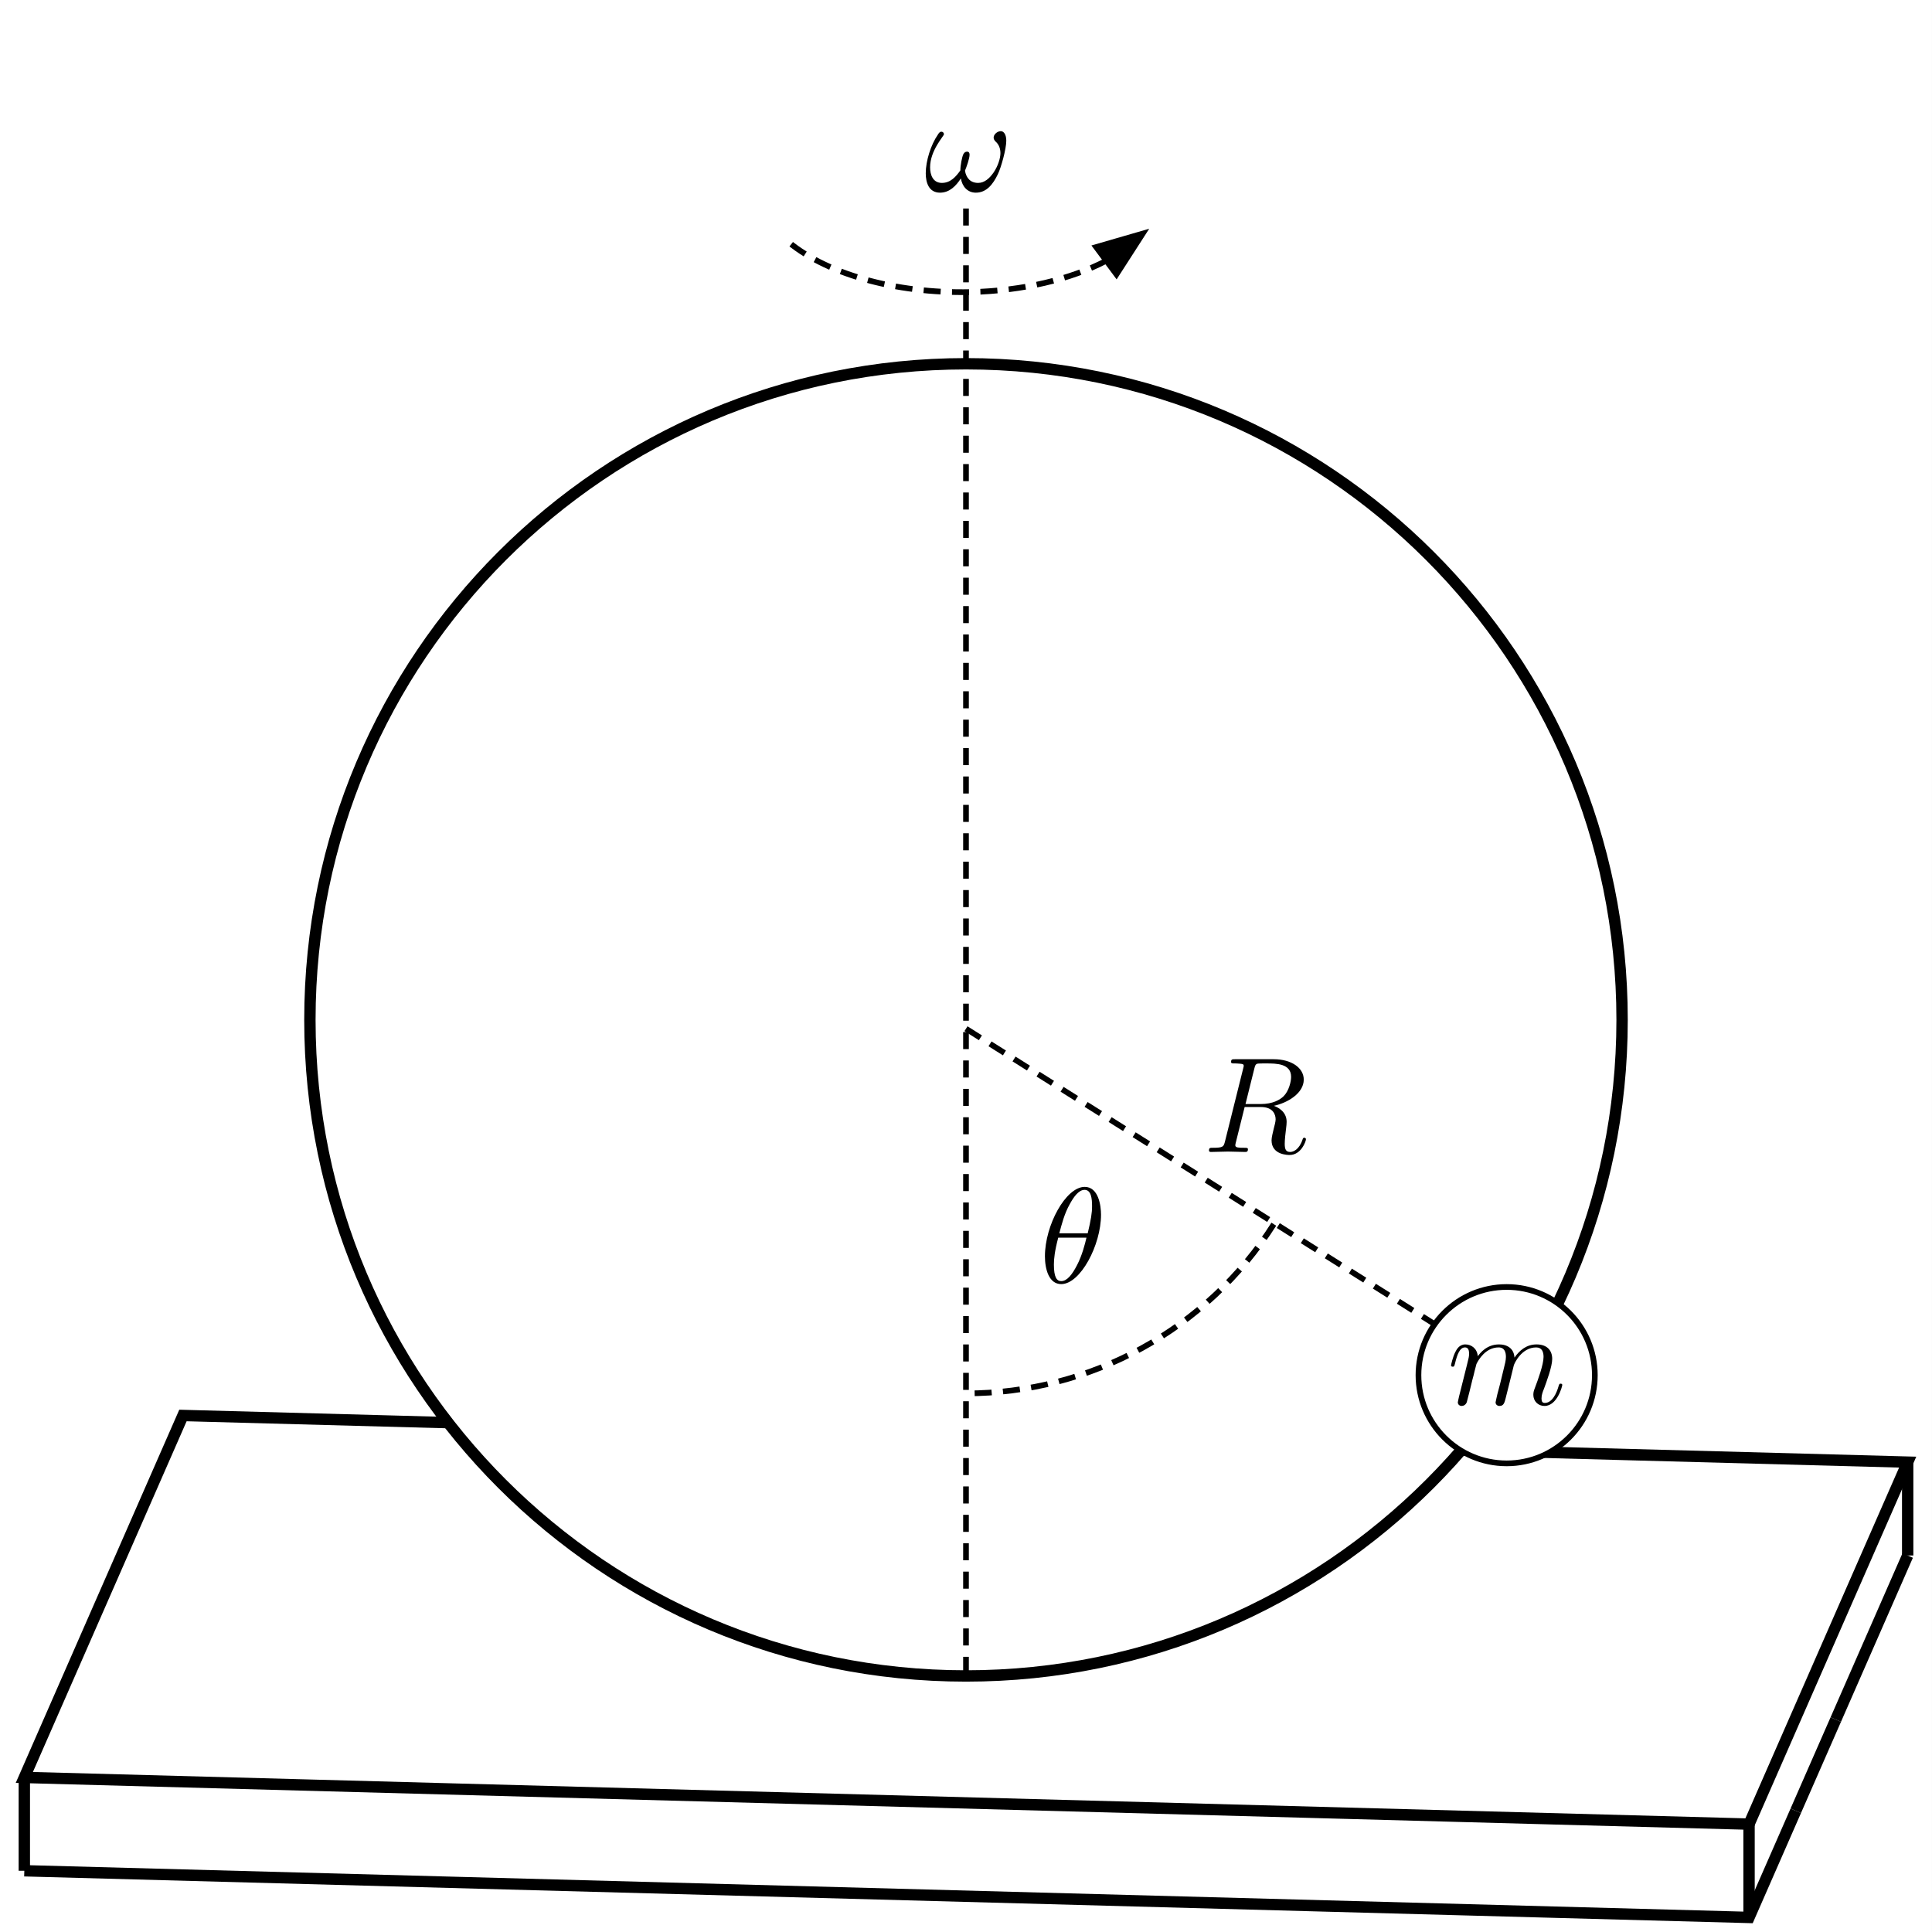 <?xml version="1.0" encoding="UTF-8"?>
<svg xmlns="http://www.w3.org/2000/svg" xmlns:xlink="http://www.w3.org/1999/xlink" width="170.079pt" height="170.079pt" viewBox="0 0 170.079 170.079" version="1.1">
<rect x="0" y="0" width="170.079" height="170.079" fill="#808080" stroke="none"/>
<defs>
<clipPath id="clip1">
  <path d="M 0 0 L 170.078 0 L 170.078 170.078 L 0 170.078 Z M 0 0 "/>
</clipPath>
<clipPath id="clip3">
  <path d="M 0 0 L 170.078 0 L 170.078 170.078 L 0 170.078 Z M 0 0 "/>
</clipPath>
<clipPath id="clip2">
  <rect x="0" y="0" width="171" height="171"/>
</clipPath>
<g id="surface5" clip-path="url(#clip2)">
<g clip-path="url(#clip3)" clip-rule="nonzero">
<path style=" stroke:none;fill-rule:nonzero;fill:rgb(100%,100%,100%);fill-opacity:1;" d="M 0 0 L 170.078 0 L 170.078 170.078 L 0 170.078 Z M 0 0 "/>
</g>
</g>
<clipPath id="clip4">
  <path d="M 0 118 L 170.078 118 L 170.078 167 L 0 167 Z M 0 118 "/>
</clipPath>
<clipPath id="clip5">
  <path d="M 155 131 L 170.078 131 L 170.078 158 L 155 158 Z M 155 131 "/>
</clipPath>
<clipPath id="clip6">
  <path d="M 0 153 L 164 153 L 164 170.078 L 0 170.078 Z M 0 153 "/>
</clipPath>
<clipPath id="clip7">
  <path d="M 91.363 104.496 L 97 104.496 L 97 113.297 L 91.363 113.297 Z M 91.363 104.496 "/>
</clipPath>
</defs>
<g id="surface1">
<g clip-path="url(#clip1)" clip-rule="nonzero">
<use xlink:href="#surface5"/>
</g>
<g clip-path="url(#clip4)" clip-rule="nonzero">
<path style="fill:none;stroke-width:1;stroke-linecap:butt;stroke-linejoin:miter;stroke:rgb(0%,0%,0%);stroke-opacity:1;stroke-miterlimit:4;" d="M 16.105 124.609 L 167.938 128.715 L 153.973 160.582 L 2.141 156.473 Z M 16.105 124.609 "/>
</g>
<g clip-path="url(#clip5)" clip-rule="nonzero">
<path style="fill:none;stroke-width:1;stroke-linecap:butt;stroke-linejoin:miter;stroke:rgb(0%,0%,0%);stroke-opacity:1;stroke-miterlimit:4;" d="M 167.938 136.934 L 161.609 151.375 "/>
</g>
<g clip-path="url(#clip6)" clip-rule="nonzero">
<path style="fill:none;stroke-width:1;stroke-linecap:butt;stroke-linejoin:miter;stroke:rgb(0%,0%,0%);stroke-opacity:1;stroke-miterlimit:4;" d="M 158.086 159.41 L 153.973 168.797 L 2.141 164.688 "/>
</g>
<path style="fill-rule:nonzero;fill:rgb(100%,100%,100%);fill-opacity:1;stroke-width:1;stroke-linecap:butt;stroke-linejoin:miter;stroke:rgb(0%,0%,0%);stroke-opacity:1;stroke-miterlimit:4;" d="M 85.039 147.539 C 53.141 147.539 27.281 121.68 27.281 89.781 C 27.281 57.883 53.141 32.023 85.039 32.023 C 116.938 32.023 142.797 57.883 142.797 89.781 C 142.797 121.68 116.938 147.539 85.039 147.539 Z M 85.039 147.539 "/>
<path style="fill:none;stroke-width:0.5;stroke-linecap:butt;stroke-linejoin:miter;stroke:rgb(0%,0%,0%);stroke-opacity:1;stroke-dasharray:1.5,1;stroke-miterlimit:4;" d="M 85.039 90.559 L 134.082 121.48 "/>
<path style="fill:none;stroke-width:0.5;stroke-linecap:butt;stroke-linejoin:miter;stroke:rgb(0%,0%,0%);stroke-opacity:1;stroke-dasharray:1.5,1;stroke-miterlimit:4;" d="M 85.039 18.355 L 85.039 147.539 "/>
<path style="fill:none;stroke-width:0.5;stroke-linecap:butt;stroke-linejoin:miter;stroke:rgb(0%,0%,0%);stroke-opacity:1;stroke-dasharray:1.5,1;stroke-miterlimit:4;" d="M 97.391 22.953 C 94.254 24.594 90.027 25.602 85.469 25.711 C 78.793 25.867 72.496 24.07 69.094 21.031 "/>
<path style="fill-rule:nonzero;fill:rgb(0%,0%,0%);fill-opacity:1;stroke-width:0.5;stroke-linecap:butt;stroke-linejoin:miter;stroke:rgb(0%,0%,0%);stroke-opacity:1;stroke-miterlimit:4;" d="M 98.285 24.156 L 100.598 20.562 L 96.496 21.75 Z M 98.285 24.156 "/>
<path style="fill-rule:nonzero;fill:rgb(100%,100%,100%);fill-opacity:1;stroke-width:0.5;stroke-linecap:butt;stroke-linejoin:miter;stroke:rgb(0%,0%,0%);stroke-opacity:1;stroke-miterlimit:4;" d="M 132.637 128.824 C 128.348 128.824 124.871 125.348 124.871 121.059 C 124.871 116.773 128.348 113.297 132.637 113.297 C 136.922 113.297 140.398 116.773 140.398 121.059 C 140.398 125.348 136.922 128.824 132.637 128.824 Z M 132.637 128.824 "/>
<path style="fill:none;stroke-width:0.5;stroke-linecap:butt;stroke-linejoin:miter;stroke:rgb(0%,0%,0%);stroke-opacity:1;stroke-dasharray:1.5,1;stroke-miterlimit:4;" d="M 112.137 107.77 C 106.25 117.043 96.027 122.664 85.039 122.664 "/>
<path style=" stroke:none;fill-rule:nonzero;fill:rgb(0%,0%,0%);fill-opacity:1;" d="M 88.586 12.383 C 88.586 11.848 88.367 11.547 88.105 11.547 C 87.797 11.547 87.473 11.832 87.473 12.109 C 87.473 12.227 87.531 12.359 87.652 12.469 C 87.855 12.648 88.07 12.969 88.07 13.473 C 88.07 13.949 87.844 14.633 87.473 15.18 C 87.113 15.695 86.672 16.102 86.109 16.102 C 85.43 16.102 85.059 15.672 84.949 15.027 C 85.082 14.715 85.355 13.949 85.355 13.613 C 85.355 13.473 85.297 13.352 85.141 13.352 C 85.047 13.352 84.914 13.375 84.816 13.555 C 84.688 13.793 84.543 14.57 84.543 15 C 84.148 15.562 83.672 16.102 82.918 16.102 C 82.129 16.102 81.879 15.395 81.879 14.727 C 81.879 13.234 83.098 11.977 83.098 11.82 C 83.098 11.691 83 11.594 82.871 11.594 C 82.715 11.594 82.629 11.75 82.559 11.859 C 81.949 12.742 81.496 14.164 81.496 15.254 C 81.496 16.078 81.77 16.961 82.75 16.961 C 83.598 16.961 84.16 16.363 84.59 15.707 C 84.699 16.402 85.164 16.961 85.906 16.961 C 86.84 16.961 87.414 16.234 87.844 15.336 C 88.129 14.75 88.586 13.125 88.586 12.383 Z M 88.586 12.383 "/>
<path style=" stroke:none;fill-rule:nonzero;fill:rgb(0%,0%,0%);fill-opacity:1;" d="M 128.445 122.93 C 128.41 123.109 128.336 123.387 128.336 123.445 C 128.336 123.66 128.504 123.77 128.684 123.77 C 128.828 123.77 129.043 123.672 129.125 123.434 C 129.137 123.41 129.281 122.848 129.355 122.547 L 129.617 121.473 C 129.688 121.211 129.762 120.945 129.82 120.672 C 129.867 120.469 129.965 120.121 129.977 120.074 C 130.156 119.703 130.789 118.617 131.926 118.617 C 132.461 118.617 132.57 119.059 132.57 119.453 C 132.57 119.75 132.484 120.086 132.391 120.445 L 132.055 121.832 L 131.816 122.738 C 131.77 122.98 131.66 123.387 131.66 123.445 C 131.66 123.66 131.828 123.77 132.008 123.77 C 132.379 123.77 132.449 123.469 132.547 123.086 C 132.715 122.418 133.156 120.672 133.262 120.207 C 133.297 120.051 133.934 118.617 135.234 118.617 C 135.75 118.617 135.883 119.023 135.883 119.453 C 135.883 120.133 135.379 121.496 135.141 122.129 C 135.031 122.418 134.984 122.547 134.984 122.789 C 134.984 123.348 135.402 123.77 135.965 123.77 C 137.09 123.77 137.531 122.023 137.531 121.926 C 137.531 121.809 137.422 121.809 137.387 121.809 C 137.27 121.809 137.27 121.844 137.207 122.023 C 137.027 122.656 136.645 123.504 135.988 123.504 C 135.785 123.504 135.703 123.387 135.703 123.109 C 135.703 122.812 135.809 122.523 135.918 122.262 C 136.145 121.641 136.645 120.312 136.645 119.633 C 136.645 118.855 136.168 118.352 135.27 118.352 C 134.375 118.352 133.766 118.879 133.324 119.512 C 133.312 119.355 133.273 118.949 132.941 118.664 C 132.641 118.41 132.258 118.352 131.961 118.352 C 130.883 118.352 130.297 119.117 130.094 119.391 C 130.035 118.711 129.531 118.352 128.996 118.352 C 128.445 118.352 128.219 118.82 128.109 119.035 C 127.895 119.453 127.738 120.156 127.738 120.195 C 127.738 120.312 127.859 120.312 127.883 120.312 C 128.004 120.312 128.016 120.301 128.086 120.039 C 128.289 119.188 128.527 118.617 128.961 118.617 C 129.152 118.617 129.328 118.711 129.328 119.164 C 129.328 119.418 129.293 119.547 129.137 120.168 Z M 128.445 122.93 "/>
<g clip-path="url(#clip7)" clip-rule="nonzero">
<path style=" stroke:none;fill-rule:nonzero;fill:rgb(0%,0%,0%);fill-opacity:1;" d="M 96.926 106.934 C 96.926 106.145 96.711 104.484 95.488 104.484 C 93.828 104.484 91.988 107.855 91.988 110.594 C 91.988 111.715 92.332 113.043 93.422 113.043 C 95.109 113.043 96.926 109.613 96.926 106.934 Z M 93.254 108.57 C 93.457 107.805 93.695 106.852 94.176 106 C 94.496 105.414 94.941 104.746 95.477 104.746 C 96.062 104.746 96.137 105.512 96.137 106.191 C 96.137 106.777 96.039 107.387 95.754 108.57 Z M 95.645 108.953 C 95.516 109.504 95.262 110.52 94.809 111.383 C 94.391 112.195 93.938 112.781 93.422 112.781 C 93.027 112.781 92.777 112.434 92.777 111.32 C 92.777 110.82 92.848 110.125 93.16 108.953 Z M 95.645 108.953 "/>
</g>
<path style=" stroke:none;fill-rule:nonzero;fill:rgb(0%,0%,0%);fill-opacity:1;" d="M 110.422 94.07 C 110.492 93.785 110.527 93.664 110.754 93.629 C 110.863 93.617 111.246 93.617 111.484 93.617 C 112.332 93.617 113.66 93.617 113.66 94.801 C 113.66 95.207 113.469 96.031 113.004 96.5 C 112.691 96.809 112.059 97.191 110.984 97.191 L 109.645 97.191 Z M 112.145 97.348 C 113.352 97.086 114.773 96.246 114.773 95.039 C 114.773 94.012 113.695 93.246 112.129 93.246 L 108.723 93.246 C 108.484 93.246 108.375 93.246 108.375 93.484 C 108.375 93.617 108.484 93.617 108.711 93.617 C 108.734 93.617 108.961 93.617 109.164 93.641 C 109.383 93.664 109.488 93.676 109.488 93.832 C 109.488 93.879 109.477 93.914 109.441 94.059 L 107.84 100.48 C 107.719 100.945 107.695 101.043 106.75 101.043 C 106.535 101.043 106.43 101.043 106.43 101.281 C 106.43 101.41 106.57 101.41 106.594 101.41 C 106.93 101.41 107.766 101.375 108.102 101.375 C 108.438 101.375 109.285 101.41 109.621 101.41 C 109.715 101.41 109.859 101.41 109.859 101.172 C 109.859 101.043 109.75 101.043 109.523 101.043 C 109.082 101.043 108.746 101.043 108.746 100.824 C 108.746 100.754 108.77 100.695 108.781 100.621 L 109.57 97.453 L 110.996 97.453 C 112.082 97.453 112.297 98.125 112.297 98.543 C 112.297 98.723 112.203 99.094 112.129 99.367 C 112.047 99.703 111.938 100.145 111.938 100.383 C 111.938 101.676 113.375 101.676 113.531 101.676 C 114.547 101.676 114.965 100.469 114.965 100.301 C 114.965 100.156 114.832 100.156 114.82 100.156 C 114.715 100.156 114.688 100.238 114.664 100.324 C 114.367 101.207 113.852 101.41 113.578 101.41 C 113.184 101.41 113.098 101.148 113.098 100.684 C 113.098 100.312 113.172 99.703 113.219 99.32 C 113.242 99.152 113.266 98.926 113.266 98.758 C 113.266 97.836 112.465 97.465 112.145 97.348 Z M 112.145 97.348 "/>
<path style="fill:none;stroke-width:1;stroke-linecap:butt;stroke-linejoin:miter;stroke:rgb(0%,0%,0%);stroke-opacity:1;stroke-miterlimit:4;" d="M 2.141 156.473 L 2.141 164.688 "/>
<path style="fill:none;stroke-width:1;stroke-linecap:butt;stroke-linejoin:miter;stroke:rgb(0%,0%,0%);stroke-opacity:1;stroke-miterlimit:4;" d="M 153.973 160.582 L 153.973 168.797 "/>
<path style="fill:none;stroke-width:1;stroke-linecap:butt;stroke-linejoin:miter;stroke:rgb(0%,0%,0%);stroke-opacity:1;stroke-miterlimit:4;" d="M 167.938 128.715 L 167.938 136.934 "/>
<path style="fill:none;stroke-width:1;stroke-linecap:butt;stroke-linejoin:miter;stroke:rgb(0%,0%,0%);stroke-opacity:1;stroke-miterlimit:4;" d="M 158.086 159.41 L 161.609 151.375 "/>
</g>
</svg>
